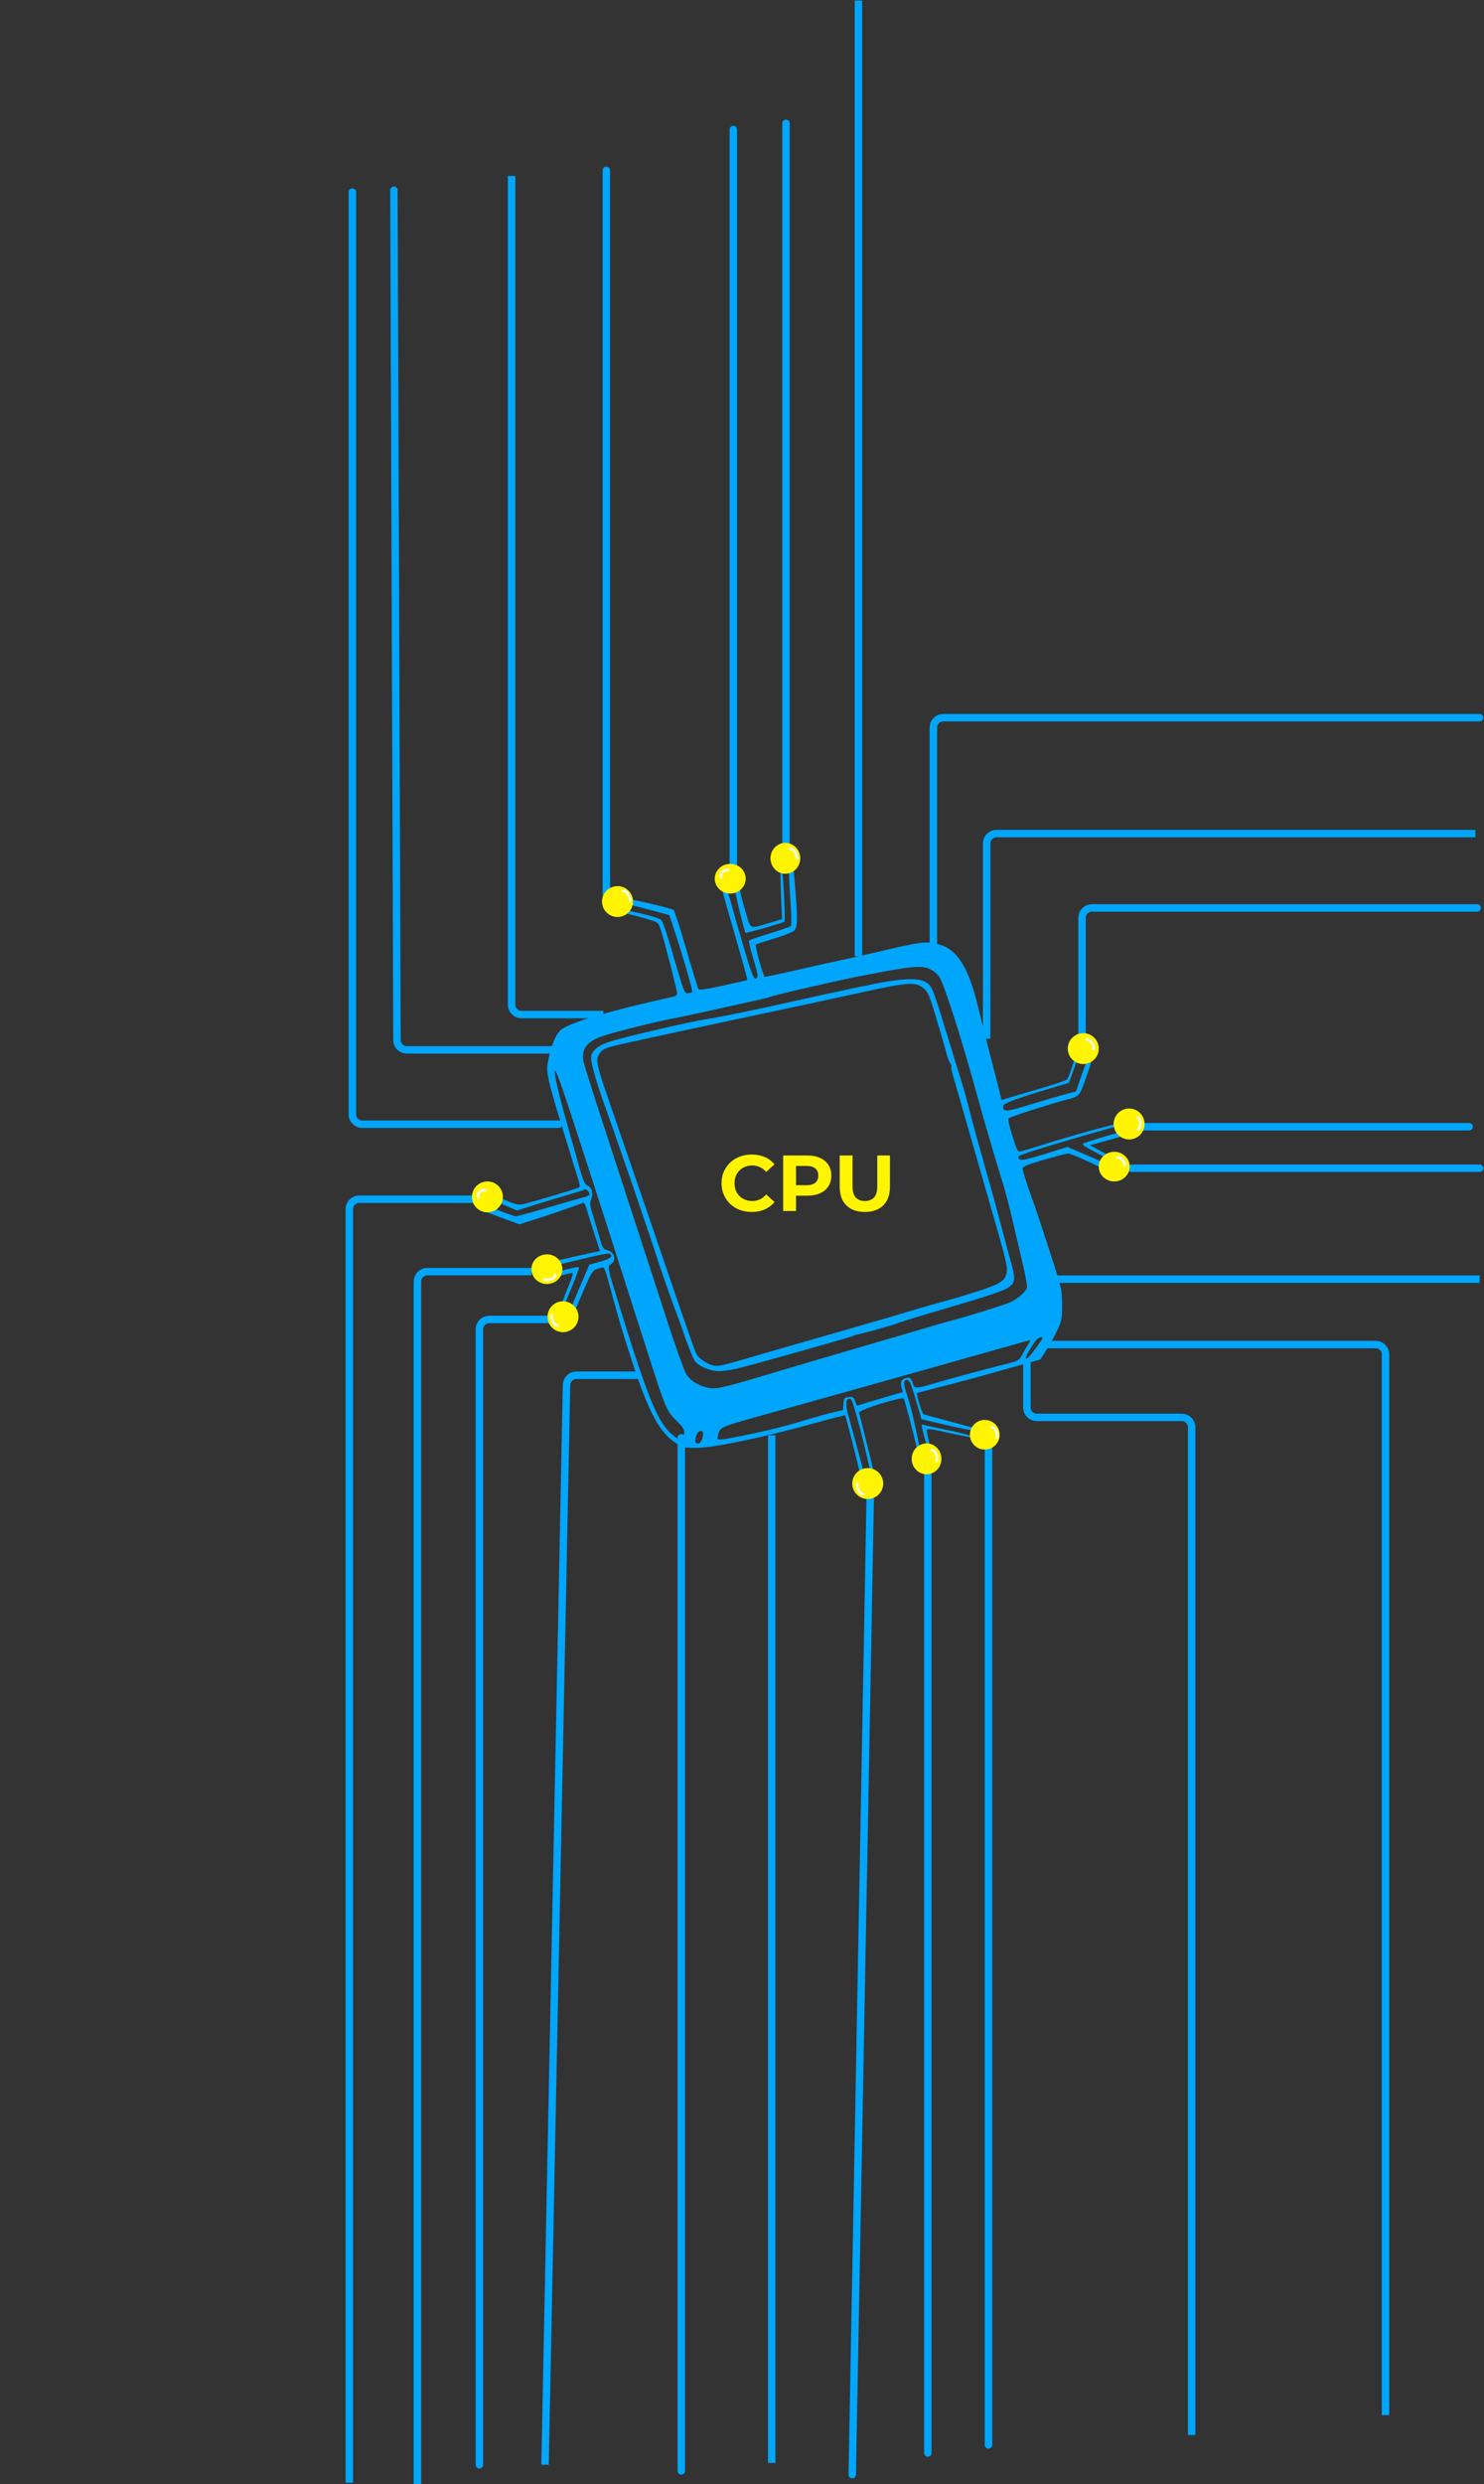 <svg width="1198" height="2004" viewBox="0 0 1198 2004" fill="none" xmlns="http://www.w3.org/2000/svg">
<rect x="0" y="0" width="1198" height="2004" fill="#333333" stroke="none"/>
<path d="M550 1160V1993.5" stroke="#00A6FB" stroke-width="6" stroke-linecap="round"/>
<path d="M515 1109.5H465.342C460.986 1109.5 457.431 1112.99 457.344 1117.34L440 1988.5" stroke="#00A6FB" stroke-width="6"/>
<path d="M623 1158V1987" stroke="#00A6FB" stroke-width="6"/>
<path d="M386.5 967.5H290C285.582 967.5 282 971.082 282 975.5V2003" stroke="#00A6FB" stroke-width="6"/>
<path d="M448 847H328.471C324.064 847 320.487 843.436 320.471 839.029L318 153.5" stroke="#00A6FB" stroke-width="6" stroke-linecap="round"/>
<path d="M753.5 763.5V587C753.5 582.582 757.082 579 761.5 579H1194.5" stroke="#00A6FB" stroke-width="6" stroke-linecap="round"/>
<path d="M451 907H292.5C288.082 907 284.5 903.418 284.5 899V155" stroke="#00A6FB" stroke-width="6" stroke-linecap="round"/>
<path d="M592 699V104.5" stroke="#00A6FB" stroke-width="6" stroke-linecap="round"/>
<path d="M634.5 683.5V99.5" stroke="#00A6FB" stroke-width="6" stroke-linecap="round"/>
<path d="M873.5 837.5V740.5C873.5 736.082 877.082 732.5 881.5 732.5H1192.5" stroke="#00A6FB" stroke-width="6" stroke-linecap="round"/>
<path d="M922.5 909H1186" stroke="#00A6FB" stroke-width="6" stroke-linecap="round"/>
<path d="M913.5 942.5H1194.5" stroke="#00A6FB" stroke-width="6" stroke-linecap="round"/>
<path d="M702.5 1209.5L688 1996.5" stroke="#00A6FB" stroke-width="6" stroke-linecap="round"/>
<path d="M749 1186.5V1979" stroke="#00A6FB" stroke-width="6" stroke-linecap="round"/>
<path d="M798 1166V1972.5" stroke="#00A6FB" stroke-width="6" stroke-linecap="round"/>
<path d="M451.5 1064.5H395C390.582 1064.5 387 1068.08 387 1072.5V1988.5" stroke="#00A6FB" stroke-width="6" stroke-linecap="round"/>
<path d="M489.5 722V137.5" stroke="#00A6FB" stroke-width="6" stroke-linecap="round"/>
<path fill-rule="evenodd" clip-rule="evenodd" d="M638.453 696.967C636.391 697.366 636.384 702.132 638.399 731.213C638.963 739.362 638.983 746.507 638.442 747.091C637.901 747.673 630.29 750.343 621.527 753.02C612.764 755.698 605.209 758.276 604.738 758.749C604.265 759.222 605.589 765.165 607.679 771.956C612.135 786.443 612.461 789.029 609.89 789.55C608.403 789.853 606.384 784.54 600.758 765.515C596.783 752.081 592.101 735.712 590.35 729.14C587.909 719.977 586.613 717.045 584.791 716.571C581.934 715.827 580.991 711.69 593.737 755.821C599.217 774.787 603.552 790.452 603.372 790.629C603.193 790.808 594.407 792.836 583.848 795.135C569.714 798.213 564.417 798.934 563.768 797.869C563.283 797.073 558.872 782.583 553.966 765.669C549.06 748.756 544.49 734.557 543.81 734.116C541.403 732.554 505.636 724.325 504.443 725.059C501.756 726.712 503.468 729.128 507.885 729.917C510.445 730.374 518.794 732.442 526.441 734.513L540.342 738.28L545.276 753.266C551.772 772.999 559.454 799.761 558.806 800.405C558.524 800.687 556.993 801.067 555.404 801.251C552.684 801.567 552.167 800.394 546.567 781.215C537.213 749.178 534.975 742.645 532.997 741.612C528.123 739.07 501.597 732.964 500.437 734.118C499.216 735.333 500.464 735.788 514.709 739.306C517.61 740.022 522.623 741.453 525.851 742.484C531.683 744.347 531.735 744.413 534.342 753.122C537.92 765.08 546.659 799.51 546.659 801.653C546.659 802.609 545.403 803.671 543.867 804.012C490.674 815.823 459.184 825.154 452.606 831.057C448.806 834.467 445.57 842.011 443.025 853.393C440.328 865.461 440.381 865.706 459.393 927.518C463.153 939.741 466.745 951.374 467.377 953.368C468.007 955.361 468.097 957.408 467.576 957.916C466.682 958.788 432.095 969.161 422.427 971.457C418.572 972.372 416.283 971.824 406.385 967.615C393.535 962.149 392.804 961.978 392.804 964.421C392.804 965.417 397.943 968.32 405.08 971.352L417.356 976.567L433.308 971.571C442.081 968.823 454.228 965.157 460.302 963.425C466.375 961.693 471.629 959.994 471.975 959.649C472.923 958.707 475.935 961.541 475.935 963.375C475.935 964.257 474.12 965.358 471.903 965.822C469.686 966.287 456.8 969.942 443.271 973.945C429.742 977.949 417.69 981.224 416.49 981.224C415.289 981.224 408.949 979.055 402.4 976.403C391.337 971.925 390.36 971.729 388.611 973.651C386.878 975.557 388.01 976.194 402.999 981.753L419.268 987.786L433.643 983.2C445.293 979.482 459.187 974.689 470.581 970.456C471.459 970.13 472.644 972.07 473.517 975.259C474.322 978.201 477.084 987.062 479.654 994.95L484.328 1009.29L477.34 1010.78C463.999 1013.62 436.849 1019.97 436.314 1020.37C436.017 1020.59 436.391 1021.39 437.143 1022.13C438.139 1023.12 445.478 1021.75 464.158 1017.09C478.264 1013.56 490.594 1010.98 491.557 1011.34C495.833 1012.98 493.006 1015.61 484.552 1017.87L475.799 1020.21L467.123 1040.52C460.355 1056.36 458.705 1061.37 459.617 1063.31C460.782 1065.79 460.786 1065.79 461.726 1063.33C463.639 1058.31 473.232 1035.98 475.865 1030.41C477.646 1026.64 479.584 1024.41 481.487 1023.94C483.083 1023.54 485.204 1022.9 486.198 1022.52C487.591 1021.99 488.788 1024.74 491.428 1034.55C499.555 1064.76 501.38 1070.95 510.104 1097.92C523.454 1139.19 532.741 1156.39 546.039 1164.47C551.757 1167.95 553.068 1168.23 562.789 1168.08C577.31 1167.87 617.499 1159.38 659.293 1147.71C671.767 1144.23 682.133 1141.6 682.329 1141.86C682.761 1142.44 692.714 1181.67 694.738 1190.76C695.787 1195.47 696.598 1196.94 697.759 1196.22C698.994 1195.46 697.952 1190.06 693.053 1171.88C689.591 1159.03 685.945 1145.78 684.951 1142.43C682.806 1135.2 682.627 1129.84 684.492 1128.7C685.234 1128.24 686.465 1128.49 687.227 1129.24C688.595 1130.61 695.684 1156.59 700.566 1178.15C701.951 1184.26 703.38 1190.23 703.744 1191.42C704.716 1194.6 706.87 1194.05 706.143 1190.8C704.473 1183.35 693.966 1141.04 693.456 1139.71C692.654 1137.63 727.879 1126.57 729.662 1128.34C730.193 1128.87 737.206 1155.6 740.705 1170.43C741.567 1174.08 744.007 1175.26 743.26 1171.66C737.287 1142.91 735.508 1135.59 731.361 1122.67C728.999 1115.31 729.558 1112.31 733.039 1113.64C734.656 1114.26 735.904 1117.65 741.357 1136.26L743.917 1145L750.444 1146.54C777.022 1152.82 788.132 1155 789.044 1154.11C789.625 1153.55 789.066 1152.79 787.803 1152.43C786.039 1151.93 753.014 1143.03 745.709 1141.09C744.423 1140.75 739.433 1124.72 740.376 1123.96C740.63 1123.76 746.422 1122.17 753.246 1120.43C773.282 1115.33 789.5 1110.99 804.738 1106.64C812.586 1104.39 823.689 1101.27 829.411 1099.7L839.815 1096.84L844.999 1088.73C847.85 1084.26 851.823 1077 853.827 1072.59C857.115 1065.35 857.461 1063.35 857.364 1052.22C857.261 1040.25 856.943 1038.9 847.03 1008.39C841.404 991.07 835.673 973.847 834.295 970.113C830.778 960.589 826.151 946.477 825.64 943.716C825.316 941.966 826.431 940.963 830.174 939.635C839.14 936.452 860.181 930.605 862.573 930.631C863.861 930.644 871.879 933.967 880.389 938.014C893.788 944.384 896.013 945.107 896.974 943.397C898.379 940.899 898.457 940.945 878.261 932.351L861.795 925.343L842.995 931.125C824.556 936.794 822.222 936.988 822.128 932.849C822.1 931.642 869.104 917.477 910.514 906.215C911.707 905.89 912.685 905.185 912.685 904.648C912.685 903.221 875.433 913.094 845.063 922.571C835.509 925.553 826.277 928.332 824.547 928.748C821.502 929.48 821.268 929.083 817.255 916.383C814.915 908.979 813.582 902.821 814.197 902.249C815.535 901.002 846.256 891.083 860.398 887.331C872.216 884.197 871.16 885.553 878.61 863.935C882.265 853.326 882.42 851.374 879.606 851.417C879.121 851.425 876.441 857.993 873.648 866.014L868.572 880.599L861.78 882.334C858.045 883.288 845.243 887.026 833.33 890.64C811.16 897.366 809.77 897.454 809.72 892.138C809.703 890.165 822.855 885.445 853.976 876.254L862.889 873.622L866.67 863.224C871.545 849.816 872.501 846.036 870.745 847.117C869.998 847.576 867.895 852.798 866.072 858.721C864.248 864.645 862.125 870.148 861.354 870.95C860.583 871.753 849.344 875.462 836.378 879.191C823.412 882.921 811.826 886.352 810.632 886.815C809.438 887.278 808.461 887.416 808.461 887.123C808.461 886.829 805.68 875.796 802.282 862.607C795.621 836.76 795.853 837.681 789.06 810.235C781.711 780.551 772.745 766.265 758.914 762.205C747.955 758.987 744.655 759.389 705.477 768.693C696.947 770.719 684.384 773.532 677.56 774.945C670.736 776.357 659.01 778.959 651.504 780.727C643.997 782.495 633.2 784.902 627.51 786.076L617.164 788.212L615.935 785.022C613.725 779.288 609.521 762.7 610.125 762.097C610.45 761.775 616.991 759.615 624.661 757.298C632.33 754.981 639.693 752.106 641.022 750.909C643.908 748.31 644.045 741.913 641.803 714.526C640.587 699.661 640.015 696.665 638.453 696.967ZM630.407 719.403L631.31 741.543L620.934 744.639C604.544 749.529 606.289 750.409 601.692 734.917C599.476 727.448 597.633 720.346 597.596 719.137C597.533 717.002 594.333 714.847 593.079 716.094C592.456 716.715 600.846 751.592 601.861 752.602C602.369 753.107 632.359 744.502 633.278 743.587C634.323 742.547 631.814 697.261 630.712 697.261C629.94 697.261 629.831 705.26 630.407 719.403ZM751.361 782.144C753.735 783.33 756.817 786.001 758.21 788.076C762.221 794.057 775.941 836.873 788.649 883.072C795.347 907.417 802.078 930.416 809.131 953.053C811.391 960.306 815.255 975.029 817.718 985.77C820.181 996.511 823.885 1012.4 825.948 1021.07C828.013 1029.75 829.382 1037.84 828.993 1039.07C828.026 1042.09 822.512 1047 816.526 1050.16C812.489 1052.29 780.407 1062.31 764.413 1066.44C762.366 1066.96 755.945 1068.82 750.145 1070.55C744.344 1072.29 729.827 1076.54 717.885 1080C689.065 1088.35 652.306 1099.17 621.105 1108.48C582.549 1119.99 578.111 1120.97 571.168 1119.52C564.117 1118.05 558.027 1114.3 554.287 1109.11C552.777 1107.02 546.204 1088.91 539.678 1068.88C533.154 1048.85 521.676 1013.57 514.173 990.484C506.67 967.397 494.187 929.062 486.433 905.295C478.68 881.529 471.792 859.647 471.129 856.669C469.052 847.365 473.021 841.18 483.82 836.886C492.593 833.398 529.826 824.024 547.9 820.752C550.971 820.196 565.208 817.128 579.539 813.935C593.87 810.743 609.145 807.347 613.483 806.393C617.821 805.438 621.771 804.409 622.26 804.108C623.991 803.044 676.572 790.933 694.93 787.371C737.084 779.191 744.147 778.536 751.361 782.144ZM717.264 791.681C706.327 793.422 680.77 798.815 635.374 808.964C608.873 814.887 580.193 820.728 569.613 822.356C557.414 824.233 507.355 835.815 493.719 839.917C482.861 843.181 477.176 847.794 477.176 853.338C477.176 858.03 481.627 873.786 487.694 890.577C497.59 917.963 522.629 990.716 529.938 1013.32C533.78 1025.21 539.747 1042.43 543.196 1051.6C546.647 1060.76 549.921 1069.65 550.474 1071.35C553.992 1082.17 559.069 1095.25 560.721 1097.76C563.479 1101.94 572.718 1106.03 579.781 1106.19C583.082 1106.27 589.96 1105.34 595.067 1104.14C607.095 1101.3 687.102 1078.76 688.727 1077.75C689.409 1077.32 690.894 1076.83 692.026 1076.66C695.989 1076.04 721.915 1068.81 723.922 1067.75C725.038 1067.17 737.675 1063.25 752.006 1059.05C793.793 1046.78 808.809 1041.93 813.144 1039.27C819.229 1035.54 819.961 1032.26 817.063 1021.7C811.476 1001.34 809.377 993.533 806.021 980.607C804.082 973.138 798.841 954.248 794.375 938.63C789.91 923.012 784.818 904.4 783.06 897.27C781.301 890.14 778.212 879.028 776.193 872.578C774.174 866.127 769.118 849.737 764.957 836.156C752.753 796.333 752.549 795.817 747.79 792.657C742.855 789.38 733.587 789.085 717.264 791.681ZM742.454 795.288C748.275 798.282 749.81 801.155 755.052 818.871C757.866 828.378 760.746 838.101 761.453 840.477C762.16 842.854 763.395 847.357 764.196 850.483C764.998 853.608 766.348 856.993 767.194 858.004C768.041 859.014 768.416 860.158 768.028 860.545C767.638 860.933 768.221 864.214 769.324 867.839C770.427 871.464 775.455 888.875 780.499 906.53C785.541 924.185 793.852 953.075 798.965 970.73C812.955 1019.03 813.877 1023 812.298 1028.24C811.265 1031.68 809.636 1033.39 805.06 1035.85C799.526 1038.82 778.937 1045.37 753.246 1052.33C747.105 1054 737.892 1056.68 732.774 1058.3C727.656 1059.91 709.789 1065.15 693.069 1069.93C652.077 1081.66 625.938 1089.2 608.077 1094.45C584.203 1101.46 579.847 1102.46 576.372 1101.77C571.138 1100.73 564.093 1096.04 562.155 1092.31C561.173 1090.42 554.259 1070.91 546.791 1048.94C533.347 1009.4 506.91 932.334 493.706 894.183C480.578 856.257 480.246 854.532 484.937 848.807C487.426 845.769 490.166 844.873 510.677 840.38C523.302 837.616 534.748 835.128 536.112 834.851C537.477 834.576 541.107 833.776 544.177 833.073C547.248 832.37 568.186 827.895 590.706 823.13C634.47 813.866 662.685 807.809 702.375 799.158C728.991 793.356 737.166 792.567 742.454 795.288ZM474.065 939.247C477.695 950.451 484.313 971.008 488.774 984.928C493.233 998.849 501.701 1025.24 507.59 1043.57C513.48 1061.91 520.244 1083.02 522.623 1090.49C537.029 1135.72 538.016 1138.08 545.747 1145.87C552.378 1152.55 552.865 1153.42 552.133 1157.3C551.698 1159.61 550.897 1161.78 550.355 1162.11C549.813 1162.45 546.666 1160.59 543.361 1157.98C531.488 1148.6 523.679 1129.94 500.918 1056.54C489.977 1021.25 490.146 1022.05 493.222 1019.91C497.934 1016.63 496.182 1010.17 490.143 1008.57C487.028 1007.74 486.291 1006.6 484.364 999.667C483.149 995.295 480.707 987.09 478.936 981.434C476.188 972.657 475.935 970.624 477.207 967.568C479.148 962.907 477.847 958.018 474.232 956.379C471.823 955.286 470.54 952.137 466.331 936.975C463.567 927.021 458.407 908.598 454.865 896.035C451.321 883.473 448.2 869.861 447.929 865.787C447.419 858.141 451.605 869.907 474.065 939.247ZM893.617 916.407C883.471 919.396 874.854 922.156 874.468 922.54C873.387 923.616 875.146 924.79 888.105 931.652C894.717 935.153 900.451 937.496 900.847 936.859C901.244 936.221 896.69 933.054 890.73 929.821L879.89 923.942L898.151 918.945C908.193 916.196 916.224 913.389 915.995 912.708C915.235 910.432 912.184 910.936 893.617 916.407ZM452.671 1025.26C442.359 1027.74 439.953 1028.74 439.953 1030.56C439.953 1032.66 440.572 1032.61 450.126 1029.85C455.721 1028.23 460.993 1026.91 461.843 1026.91C462.874 1026.91 462.147 1029.88 459.656 1035.86C456.31 1043.89 451.12 1057.75 451.12 1058.65C451.12 1058.85 451.611 1059.01 452.213 1059.01C453.249 1059.01 467.25 1025.61 467.25 1023.14C467.25 1021.69 467.977 1021.58 452.671 1025.26ZM841.217 1080.3C839.244 1083.72 831.415 1094.25 830.215 1095.1C827.166 1097.26 827.384 1095.62 830.951 1089.56C833.049 1086 835.633 1082.11 836.694 1080.92C838.914 1078.43 842.584 1077.93 841.217 1080.3ZM830.066 1084.62C828.826 1086.49 826.629 1090.23 825.182 1092.94C822.58 1097.8 822.401 1097.89 808.372 1101.37C794.731 1104.74 766.791 1112.36 750.324 1117.19C739.624 1120.33 737.954 1120.19 736.949 1116.11C735.955 1112.06 734.544 1110.95 731.436 1111.76C727.641 1112.75 726.515 1115.01 727.725 1119.2L728.828 1123.03L719.944 1125.63C715.058 1127.05 706.687 1129.54 701.34 1131.16L691.62 1134.09L690.338 1130.43C689.238 1127.29 688.511 1126.83 685.169 1127.15C681.579 1127.5 681.254 1127.91 680.91 1132.59L680.536 1137.66L673.465 1139.21C669.575 1140.06 659.972 1142.72 652.124 1145.11C634.267 1150.54 618.613 1154.46 598.981 1158.4C580.459 1162.13 578.545 1162.22 579.357 1159.32C581.872 1150.35 576.111 1152.75 633.513 1136.76C655.691 1130.59 686.4 1121.99 701.755 1117.66C717.109 1113.33 743.631 1105.89 760.691 1101.11C777.752 1096.34 800.365 1089.96 810.942 1086.93C821.52 1083.91 830.657 1081.39 831.247 1081.33C831.838 1081.27 831.306 1082.76 830.066 1084.62ZM744.359 1151.77C744.788 1153.38 746.062 1158.44 747.189 1163.02C748.317 1167.61 749.723 1171.36 750.312 1171.36C751.784 1171.36 751.704 1170.75 748.25 1155.61C747.422 1151.99 748.015 1152.02 768.465 1156.57C777.692 1158.62 785.521 1160.02 785.862 1159.69C786.202 1159.35 785.704 1158.84 784.753 1158.56C778.209 1156.65 771.339 1155.02 760.612 1152.83C753.831 1151.45 747.225 1149.99 745.931 1149.58C743.953 1148.97 743.703 1149.32 744.359 1151.77ZM567.628 1156.44C567.313 1161.43 565.663 1164.56 563.353 1164.55C561.481 1164.54 561.027 1163.84 561.365 1161.47C561.997 1157.02 563.617 1154.48 565.824 1154.48C566.885 1154.48 567.696 1155.36 567.628 1156.44Z" fill="#00A6FB"/>
<path d="M429 1025.92H345C340.582 1025.92 337 1029.51 337 1033.92V2004" stroke="#00A6FB" stroke-width="6"/>
<ellipse cx="634" cy="692.461" rx="12" ry="12.461" fill="#FFF502"/>
<ellipse cx="589.5" cy="708.91" rx="12.5" ry="11.963" fill="#FFF502"/>
<ellipse cx="498.5" cy="727.353" rx="12.5" ry="12.461" fill="#FFF502"/>
<ellipse cx="393.5" cy="965.612" rx="12.5" ry="12.461" fill="#FFF502"/>
<ellipse cx="441.5" cy="1023.93" rx="12.5" ry="11.963" fill="#FFF502"/>
<ellipse cx="454.5" cy="1062.31" rx="12.5" ry="12.461" fill="#FFF502"/>
<ellipse cx="700.5" cy="1196.89" rx="12.5" ry="12.461" fill="#FFF502"/>
<ellipse cx="748" cy="1176.95" rx="12" ry="12.461" fill="#FFF502"/>
<ellipse cx="795" cy="1157.52" rx="12" ry="11.963" fill="#FFF502"/>
<ellipse cx="899.5" cy="941.188" rx="12.5" ry="11.963" fill="#FFF502"/>
<ellipse cx="911.5" cy="906.795" rx="12.5" ry="12.461" fill="#FFF502"/>
<ellipse cx="874.5" cy="845.984" rx="12.5" ry="12.461" fill="#FFF502"/>
<path d="M582.217 707.913C581.137 704.8 584.256 701.064 588 702.112" stroke="#F8F9FA" stroke-width="2" stroke-linecap="round"/>
<path d="M386.217 966.11C385.137 962.997 388.256 959.261 392 960.309" stroke="#F8F9FA" stroke-width="2" stroke-linecap="round"/>
<path d="M637.623 684.722C639.268 684.104 643.202 686.979 643.394 692.515" stroke="#F8F9FA" stroke-width="2" stroke-linecap="round"/>
<path d="M877.174 838.691C878.819 838.073 882.753 840.948 882.945 846.484" stroke="#F8F9FA" stroke-width="2" stroke-linecap="round"/>
<path d="M918.531 901.702C920.243 902.097 921.915 906.666 918.994 911.377" stroke="#F8F9FA" stroke-width="2" stroke-linecap="round"/>
<path d="M901.97 933.831C903.63 933.366 907.64 935.633 907.884 939.931" stroke="#F8F9FA" stroke-width="2" stroke-linecap="round"/>
<path d="M502.777 718.81C504.422 718.192 508.356 721.068 508.548 726.603" stroke="#F8F9FA" stroke-width="2" stroke-linecap="round"/>
<path d="M448.245 1028.54C448.45 1030.28 444.702 1033.4 439.267 1032.25" stroke="#F8F9FA" stroke-width="2" stroke-linecap="round"/>
<path d="M450.222 1069.5C448.512 1069.91 444.971 1066.56 445.477 1061.05" stroke="#F8F9FA" stroke-width="2" stroke-linecap="round"/>
<path d="M696.927 1205.45C695.218 1205.86 691.676 1202.51 692.183 1197" stroke="#F8F9FA" stroke-width="2" stroke-linecap="round"/>
<path d="M752.221 1169.91C753.956 1169.62 757.24 1173.22 756.328 1178.68" stroke="#F8F9FA" stroke-width="2" stroke-linecap="round"/>
<path d="M800.57 1151.37C802.305 1151.09 805.59 1154.68 804.678 1160.15" stroke="#F8F9FA" stroke-width="2" stroke-linecap="round"/>
<path d="M845.5 1084.74H1110.5C1114.92 1084.74 1118.5 1088.32 1118.5 1092.74V1948.5" stroke="#00A6FB" stroke-width="6"/>
<path d="M606.752 977.768C603.296 977.768 600.075 977.213 597.088 976.104C594.144 974.952 591.584 973.331 589.408 971.24C587.232 969.149 585.525 966.696 584.288 963.88C583.093 961.064 582.496 957.971 582.496 954.6C582.496 951.229 583.093 948.136 584.288 945.32C585.525 942.504 587.232 940.051 589.408 937.96C591.627 935.869 594.208 934.269 597.152 933.16C600.096 932.008 603.317 931.432 606.816 931.432C610.699 931.432 614.197 932.115 617.312 933.48C620.469 934.803 623.115 936.765 625.248 939.368L618.592 945.512C617.056 943.763 615.349 942.461 613.472 941.608C611.595 940.712 609.547 940.264 607.328 940.264C605.237 940.264 603.317 940.605 601.568 941.288C599.819 941.971 598.304 942.952 597.024 944.232C595.744 945.512 594.741 947.027 594.016 948.776C593.333 950.525 592.992 952.467 592.992 954.6C592.992 956.733 593.333 958.675 594.016 960.424C594.741 962.173 595.744 963.688 597.024 964.968C598.304 966.248 599.819 967.229 601.568 967.912C603.317 968.595 605.237 968.936 607.328 968.936C609.547 968.936 611.595 968.509 613.472 967.656C615.349 966.76 617.056 965.416 618.592 963.624L625.248 969.768C623.115 972.371 620.469 974.355 617.312 975.72C614.197 977.085 610.677 977.768 606.752 977.768ZM632.25 977V932.2H651.642C655.652 932.2 659.108 932.861 662.01 934.184C664.911 935.464 667.151 937.32 668.73 939.752C670.308 942.184 671.098 945.085 671.098 948.456C671.098 951.784 670.308 954.664 668.73 957.096C667.151 959.528 664.911 961.405 662.01 962.728C659.108 964.008 655.652 964.648 651.642 964.648H638.01L642.618 959.976V977H632.25ZM642.618 961.128L638.01 956.2H651.066C654.266 956.2 656.655 955.517 658.234 954.152C659.812 952.787 660.602 950.888 660.602 948.456C660.602 945.981 659.812 944.061 658.234 942.696C656.655 941.331 654.266 940.648 651.066 940.648H638.01L642.618 935.72V961.128ZM698.154 977.768C691.796 977.768 686.826 975.997 683.242 972.456C679.658 968.915 677.866 963.859 677.866 957.288V932.2H688.234V956.904C688.234 961.171 689.108 964.243 690.858 966.12C692.607 967.997 695.06 968.936 698.218 968.936C701.375 968.936 703.828 967.997 705.578 966.12C707.327 964.243 708.201 961.171 708.201 956.904V932.2H718.442V957.288C718.442 963.859 716.65 968.915 713.066 972.456C709.482 975.997 704.511 977.768 698.154 977.768Z" fill="#FFF502"/>
<path d="M693 771.5V0.5" stroke="#00A6FB" stroke-width="6"/>
<path d="M850 1032H1194.5" stroke="#00A6FB" stroke-width="6"/>
<path d="M796.5 838V680.5C796.5 676.082 800.082 672.5 804.5 672.5H1191" stroke="#00A6FB" stroke-width="6"/>
<path d="M487 818.5H421C416.582 818.5 413 814.918 413 810.5V142" stroke="#00A6FB" stroke-width="6"/>
<path d="M829 1099V1135.51C829 1139.93 832.582 1143.51 837 1143.51H954C958.418 1143.51 962 1147.1 962 1151.51V1964.5" stroke="#00A6FB" stroke-width="6"/>
</svg>
